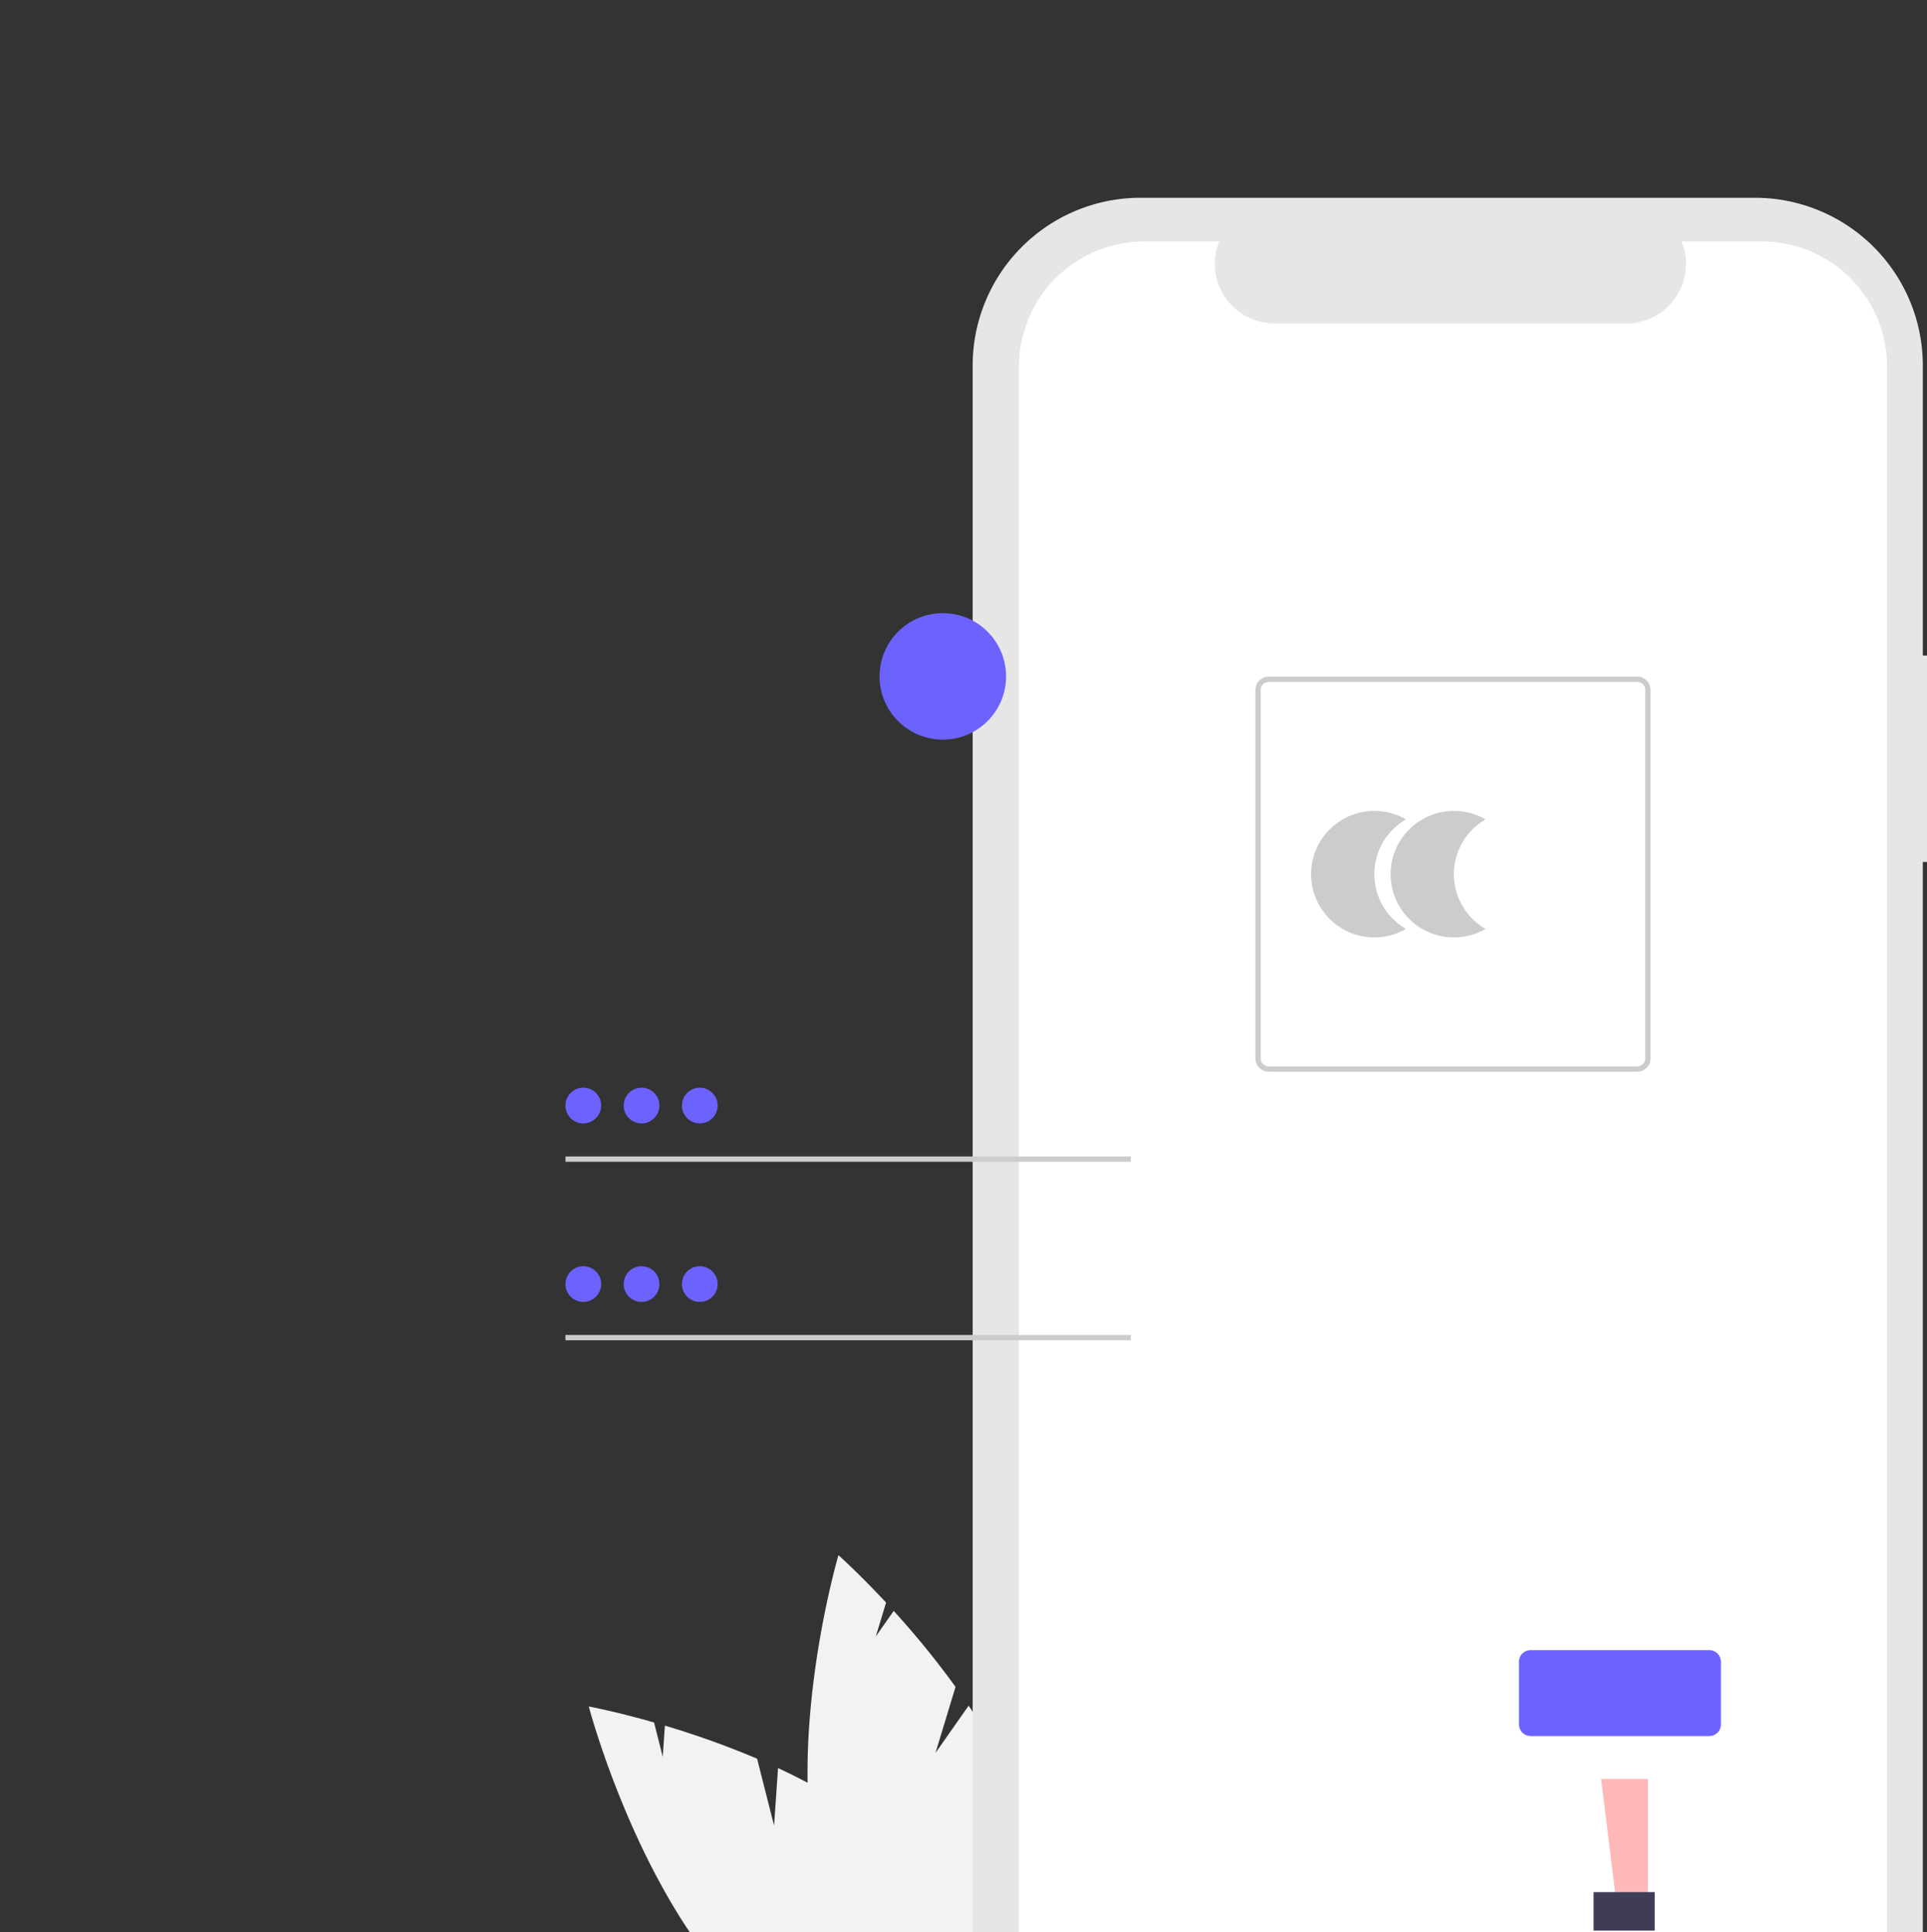 <svg xmlns="http://www.w3.org/2000/svg" data-name="Layer 1" width="744.848" height="747.077" viewBox="0 0 744.848 747.077">
    <rect x="0" y="0" width="744.848" height="747.077" fill="#333333" stroke="none"/>
    <path id="fa3b9e12" d="M299.205,705.809l-6.56-25.872a335.967,335.967,0,0,0-35.643-12.788l-.828,12.024-3.358-13.247c-15.022-4.294-25.24-6.183-25.24-6.183s13.8,52.489,42.754,92.617l33.734,5.926-26.207,3.779a135.926,135.926,0,0,0,11.719,12.422c42.115,39.092,89.024,57.028,104.773,40.06s-5.625-62.412-47.74-101.5c-13.056-12.119-29.457-21.844-45.875-29.5Z" fill="#f2f2f2"/>
    <path id="bde08021" d="M361.591,677.706l7.758-25.538a335.94,335.94,0,0,0-23.9-29.371l-6.924,9.865,3.972-13.076c-10.641-11.436-18.412-18.335-18.412-18.335s-15.315,52.067-11.275,101.384l25.815,22.51-24.392-10.312a135.919,135.919,0,0,0,3.614,16.694c15.846,55.234,46.731,94.835,68.983,88.451s27.446-56.335,11.6-111.569c-4.912-17.123-13.926-33.926-24.023-48.965Z" fill="#f2f2f2"/>
    <path id="b3ac2088" d="M747.327,253.445h-4.092v-112.1a64.883,64.883,0,0,0-64.883-64.883H440.845a64.883,64.883,0,0,0-64.883,64.883v615a64.883,64.883,0,0,0,64.883,64.883H678.352a64.883,64.883,0,0,0,64.882-64.883v-423.105h4.092Z" fill="#e6e6e6"/>
    <path id="b2715b96" d="M680.97,93.336h-31a23.02,23.02,0,0,1-21.316,31.714H492.589a23.02,23.02,0,0,1-21.314-31.714H442.319a48.454,48.454,0,0,0-48.454,48.454v614.107a48.454,48.454,0,0,0,48.454,48.454H680.97a48.454,48.454,0,0,0,48.454-48.454V141.788A48.454,48.454,0,0,0,680.97,93.336Z" fill="#fff"/>
    <path id="b06d66ec" d="M531.234,337.965a24.437,24.437,0,0,1,12.23-21.174,24.45,24.45,0,1,0,0,42.345A24.434,24.434,0,0,1,531.234,337.965Z" fill="#ccc"/>
    <path id="e73810fe" d="M561.971,337.965a24.436,24.436,0,0,1,12.23-21.174,24.45,24.45,0,1,0,0,42.345A24.434,24.434,0,0,1,561.971,337.965Z" fill="#ccc"/>
    <circle id="a4813fcf" cx="364.434" cy="261.502" r="24.45" fill="#6c63ff"/>
    <path id="bbe451c3" d="M632.872,414.331h-142.5a5.123,5.123,0,0,1-5.117-5.117v-142.5a5.123,5.123,0,0,1,5.117-5.117h142.5a5.123,5.123,0,0,1,5.117,5.117v142.5A5.123,5.123,0,0,1,632.872,414.331Zm-142.5-150.686a3.073,3.073,0,0,0-3.07,3.07v142.5a3.073,3.073,0,0,0,3.07,3.07h142.5a3.073,3.073,0,0,0,3.07-3.07v-142.5a3.073,3.073,0,0,0-3.07-3.07Z" fill="#ccc"/>
    <rect id="bb28937d" x="218.562" y="447.102" width="218.552" height="2.047" fill="#ccc"/>
    <circle id="fcef55fc" cx="225.464" cy="427.42" r="6.902" fill="#6c63ff"/>
    <rect id="ff33d889" x="218.562" y="516.118" width="218.552" height="2.047" fill="#ccc"/>
    <circle id="e8fa0310" cx="225.464" cy="496.437" r="6.902" fill="#6c63ff"/>
    <path d="M660.69,671.172H591.622a4.505,4.505,0,0,1-4.5-4.5v-24.208a4.505,4.505,0,0,1,4.5-4.5h69.068a4.505,4.505,0,0,1,4.5,4.5v24.208A4.505,4.505,0,0,1,660.69,671.172Z" fill="#6c63ff"/>
    <circle id="e12ee00d" cx="247.978" cy="427.42" r="6.902" fill="#6c63ff"/>
    <circle id="f58f497e" cx="270.492" cy="427.42" r="6.902" fill="#6c63ff"/>
    <circle id="b4d4939a" cx="247.978" cy="496.437" r="6.902" fill="#6c63ff"/>
    <circle id="aff120b1" cx="270.492" cy="496.437" r="6.902" fill="#6c63ff"/>
    <path id="f1094013" d="M969.642,823.539H251.656c-1.537,0-2.782-.546-2.782-1.218s1.245-1.219,2.782-1.219H969.642c1.536,0,2.782.546,2.782,1.219S971.178,823.539,969.642,823.539Z" fill="#3f3d56"/>
    <path d="M792.253,565.923a10.094,10.094,0,0,1,1.411.787l44.852-19.143,1.601-11.815,17.922-.11-1.058,27.098-59.2,15.655a10.608,10.608,0,0,1-.447,1.208,10.235,10.235,0,1,1-5.079-13.682Z" fill="#ffb8b8"/>
    <polygon points="636.98 735.021 624.72 735.021 618.888 687.733 636.982 687.734 636.98 735.021" fill="#ffb8b8"/>
    <path d="M615.963,731.518h23.644a0,0,0,0,1,0,0v14.887a0,0,0,0,1,0,0H615.963a0,0,0,0,1,0,0V731.518Z" fill="#3f3d56"/>
</svg>